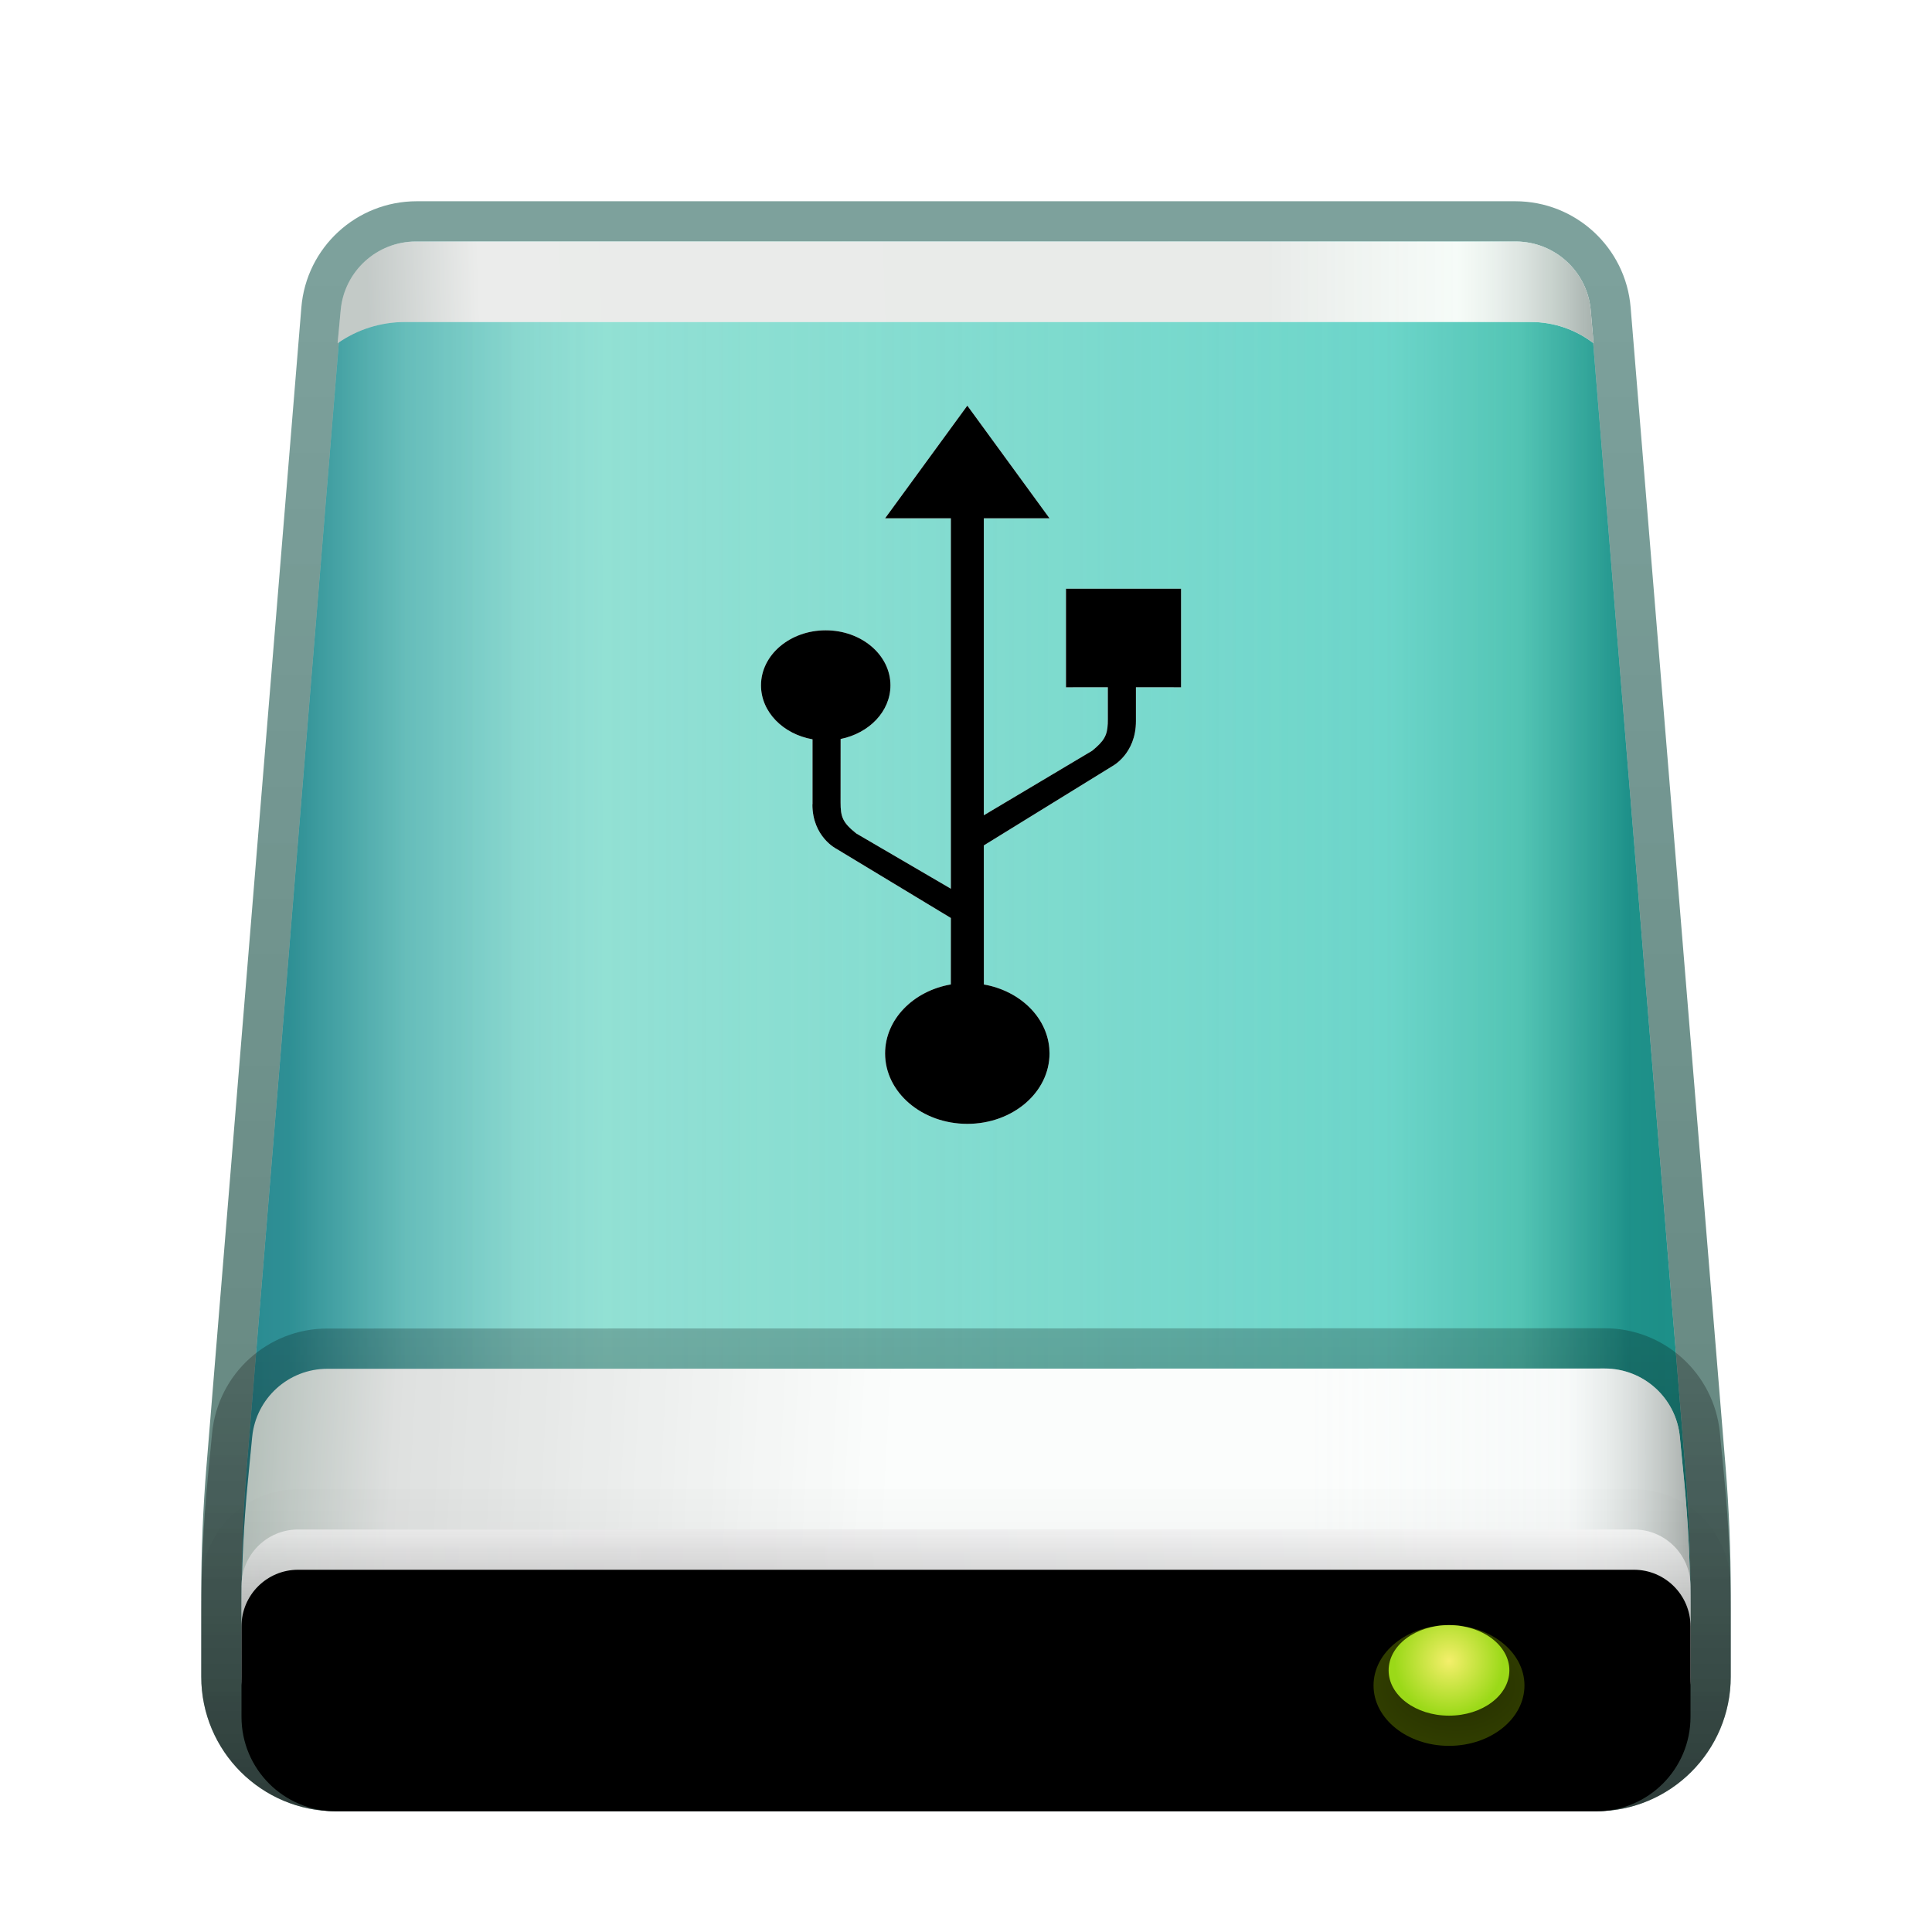 <svg xmlns="http://www.w3.org/2000/svg" xmlns:xlink="http://www.w3.org/1999/xlink" width="48" height="48" viewBox="0 0 48 48">
  <defs>
    <filter id="drive-harddisk-usb-a" width="133.3%" height="131.7%" x="-16.7%" y="-15.9%" filterUnits="objectBoundingBox">
      <feOffset dy="1" in="SourceAlpha" result="shadowOffsetOuter1"/>
      <feGaussianBlur in="shadowOffsetOuter1" result="shadowBlurOuter1" stdDeviation="1"/>
      <feColorMatrix in="shadowBlurOuter1" result="shadowMatrixOuter1" values="0 0 0 0 0   0 0 0 0 0   0 0 0 0 0  0 0 0 0.2 0"/>
      <feMerge>
        <feMergeNode in="shadowMatrixOuter1"/>
        <feMergeNode in="SourceGraphic"/>
      </feMerge>
    </filter>
    <linearGradient id="drive-harddisk-usb-b" x1="-5.578%" x2="95.89%" y1="40.232%" y2="40.232%">
      <stop offset="0%" stop-color="#2D8A94"/>
      <stop offset="29.932%" stop-color="#81D7C6"/>
      <stop offset="83.27%" stop-color="#5FD0C3"/>
      <stop offset="92.574%" stop-color="#44BDAB"/>
      <stop offset="100%" stop-color="#0C857D"/>
    </linearGradient>
    <linearGradient id="drive-harddisk-usb-d" x1="128.548%" x2="3.376%" y1="32.065%" y2="32.065%">
      <stop offset="0%" stop-color="#B2F1EE" stop-opacity="0"/>
      <stop offset="87.281%" stop-color="#B3F2EF" stop-opacity=".452"/>
      <stop offset="93.737%" stop-color="#77CACC" stop-opacity=".467"/>
      <stop offset="100%" stop-color="#0C767F" stop-opacity=".5"/>
    </linearGradient>
    <path id="drive-harddisk-usb-c" d="M5.728,1.125 L33.022,1.125 C33.998,1.125 34.811,1.874 34.891,2.847 L37.25,31.643 C37.333,32.662 37.375,33.683 37.375,34.705 L37.375,36.781 C37.375,38.076 36.326,39.125 35.031,39.125 L3.719,39.125 C2.424,39.125 1.375,38.076 1.375,36.781 L1.375,34.705 C1.375,33.683 1.417,32.662 1.5,31.643 L3.859,2.847 C3.939,1.874 4.752,1.125 5.728,1.125 Z"/>
    <linearGradient id="drive-harddisk-usb-e" x1="50%" x2="50%" y1="2.631%" y2="100%">
      <stop offset="0%" stop-color="#00473E" stop-opacity=".508"/>
      <stop offset="100%" stop-color="#003428" stop-opacity=".62"/>
    </linearGradient>
    <linearGradient id="drive-harddisk-usb-f" x1="50%" x2="2.738%" y1="49.672%" y2="49.798%">
      <stop offset="0%" stop-color="#FCFDFC"/>
      <stop offset="81.318%" stop-color="#FFF"/>
      <stop offset="100%" stop-color="#BDC6C4"/>
    </linearGradient>
    <linearGradient id="drive-harddisk-usb-h" x1="99.734%" x2="73.708%" y1="100%" y2="100%">
      <stop offset="0%" stop-color="#A5B0AC"/>
      <stop offset="41.965%" stop-color="#E8F6EE" stop-opacity=".314"/>
      <stop offset="100%" stop-color="#CBCFCD" stop-opacity=".397"/>
    </linearGradient>
    <path id="drive-harddisk-usb-g" d="M5.707,1.125 L33.029,1.125 C34.002,1.125 34.814,1.87 34.897,2.84 L34.967,3.653 L34.967,3.653 C34.522,3.311 33.977,3.125 33.416,3.125 L5.437,3.125 C4.838,3.125 4.253,3.309 3.763,3.653 L3.763,3.653 L3.763,3.653 L3.84,2.825 C3.931,1.861 4.74,1.125 5.707,1.125 Z"/>
    <linearGradient id="drive-harddisk-usb-i" x1="44.527%" x2="0%" y1="48.439%" y2="47.758%">
      <stop offset="0%" stop-color="#FEFEFE"/>
      <stop offset="77.706%" stop-color="#D8D8D8"/>
      <stop offset="100%" stop-color="#A2AEA8"/>
    </linearGradient>
    <linearGradient id="drive-harddisk-usb-k" x1="100%" x2="74.044%" y1="100%" y2="100%">
      <stop offset="0%" stop-color="#AAB0AD"/>
      <stop offset="32.662%" stop-color="#E9F1F0" stop-opacity=".314"/>
      <stop offset="100%" stop-color="#F1FAF6" stop-opacity=".233"/>
    </linearGradient>
    <path id="drive-harddisk-usb-j" d="M37.11,30.819 L37.217,31.917 C37.322,33.003 37.375,34.093 37.375,35.184 L37.375,36.781 C37.375,38.076 36.326,39.125 35.031,39.125 L3.719,39.125 C2.424,39.125 1.375,38.076 1.375,36.781 L1.375,35.187 C1.375,34.094 1.428,33.002 1.534,31.914 L1.64,30.826 C1.734,29.865 2.541,29.133 3.506,29.132 L35.243,29.125 C36.209,29.125 37.016,29.858 37.11,30.819 Z"/>
    <linearGradient id="drive-harddisk-usb-l" x1="50%" x2="50%" y1="-20.244%" y2="100%">
      <stop offset="0%" stop-opacity=".18"/>
      <stop offset="100%" stop-opacity=".467"/>
    </linearGradient>
    <linearGradient id="drive-harddisk-usb-m" x1="100%" x2="0%" y1="50%" y2="51.389%">
      <stop offset="0%" stop-color="#E3E3E3"/>
      <stop offset="68.204%" stop-color="#C1BFC1"/>
      <stop offset="100%" stop-color="#CBCBCB"/>
    </linearGradient>
    <linearGradient id="drive-harddisk-usb-o" x1="50%" x2="50%" y1="0%" y2="100%">
      <stop offset="0%" stop-color="#FFF" stop-opacity=".5"/>
      <stop offset="100%" stop-opacity=".326"/>
    </linearGradient>
    <linearGradient id="drive-harddisk-usb-q" x1="50%" x2="50%" y1="-13.675%" y2="100%">
      <stop offset="0%" stop-opacity="0"/>
      <stop offset="100%" stop-opacity=".111"/>
    </linearGradient>
    <path id="drive-harddisk-usb-n" d="M2.781,33.125 L35.969,33.125 C36.745,33.125 37.375,33.755 37.375,34.531 L37.375,36.781 C37.375,38.076 36.326,39.125 35.031,39.125 L3.719,39.125 C2.424,39.125 1.375,38.076 1.375,36.781 L1.375,34.531 C1.375,33.755 2.005,33.125 2.781,33.125 Z"/>
    <filter id="drive-harddisk-usb-p" width="108.3%" height="150%" x="-4.2%" y="-25%" filterUnits="objectBoundingBox">
      <feOffset dy="1" in="SourceAlpha" result="shadowOffsetInner1"/>
      <feComposite in="shadowOffsetInner1" in2="SourceAlpha" k2="-1" k3="1" operator="arithmetic" result="shadowInnerInner1"/>
      <feColorMatrix in="shadowInnerInner1" values="0 0 0 0 1   0 0 0 0 1   0 0 0 0 1  0 0 0 1 0"/>
    </filter>
    <radialGradient id="drive-harddisk-usb-r" cx="54.402%" cy="50%" r="50%" fx="54.402%" fy="50%" gradientTransform="matrix(0 1 -1.144 0 1.116 -.044)">
      <stop offset="0%" stop-color="#4A5D00" stop-opacity=".477"/>
      <stop offset="100%" stop-color="#465900" stop-opacity=".693"/>
    </radialGradient>
    <radialGradient id="drive-harddisk-usb-s" cx="50%" cy="39.587%" r="60.364%" fx="50%" fy="39.587%" gradientTransform="matrix(0 1 -.75 0 .797 -.104)">
      <stop offset="0%" stop-color="#F4EF6B"/>
      <stop offset="99.921%" stop-color="#9BD918"/>
    </radialGradient>
    <path id="drive-harddisk-usb-t" d="M24.033,10.078 L26.075,12.877 L24.443,12.877 L24.443,20.255 L27.133,18.653 C27.436,18.407 27.509,18.266 27.522,17.98 L27.524,17.866 L27.524,17.075 L26.484,17.076 L26.484,14.627 L29.343,14.627 L29.343,17.076 L28.222,17.075 L28.222,17.914 C28.224,18.736 27.629,19.039 27.629,19.039 L27.629,19.039 L24.443,21.004 L24.444,24.459 C25.324,24.613 25.998,25.252 26.069,26.036 L26.075,26.172 C26.075,27.139 25.161,27.922 24.033,27.922 C22.904,27.922 21.99,27.139 21.99,26.172 C21.99,25.326 22.691,24.62 23.623,24.458 L23.624,22.807 L20.778,21.087 C20.778,21.087 20.184,20.79 20.184,19.985 L20.187,19.985 L20.187,18.368 C19.456,18.239 18.907,17.688 18.907,17.028 C18.907,16.272 19.626,15.66 20.515,15.66 C21.403,15.66 22.123,16.272 22.123,17.028 C22.123,17.675 21.594,18.217 20.885,18.36 L20.884,19.937 C20.884,20.296 20.934,20.437 21.275,20.708 L23.624,22.08 L23.624,12.877 L21.99,12.877 L24.033,10.078 Z"/>
    <filter id="drive-harddisk-usb-u" width="109.6%" height="105.6%" x="-4.8%" y="-2.8%" filterUnits="objectBoundingBox">
      <feGaussianBlur in="SourceAlpha" result="shadowBlurInner1" stdDeviation=".5"/>
      <feOffset in="shadowBlurInner1" result="shadowOffsetInner1"/>
      <feComposite in="shadowOffsetInner1" in2="SourceAlpha" k2="-1" k3="1" operator="arithmetic" result="shadowInnerInner1"/>
      <feColorMatrix in="shadowInnerInner1" values="0 0 0 0 0.51   0 0 0 0 1   0 0 0 0 0.8  0 0 0 0.65 0"/>
    </filter>
  </defs>
  <g fill="none" fill-rule="evenodd">
    <g filter="url(#drive-harddisk-usb-a)" transform="translate(4.625 3.875)">
      <use fill="url(#drive-harddisk-usb-b)" xlink:href="#drive-harddisk-usb-c"/>
      <use fill="url(#drive-harddisk-usb-d)" fill-opacity=".8" xlink:href="#drive-harddisk-usb-c"/>
      <path fill="url(#drive-harddisk-usb-e)" fill-rule="nonzero" d="M33.022,0.125 L5.728,0.125 C4.231,0.125 2.984,1.273 2.862,2.765 L0.504,31.562 C0.418,32.607 0.375,33.656 0.375,34.705 L0.375,36.781 C0.375,38.628 1.872,40.125 3.719,40.125 L35.031,40.125 C36.878,40.125 38.375,38.628 38.375,36.781 L38.375,34.705 C38.375,33.656 38.332,32.607 38.246,31.562 L35.888,2.765 C35.766,1.273 34.519,0.125 33.022,0.125 Z M33.022,1.125 C33.998,1.125 34.811,1.874 34.891,2.847 L37.25,31.643 C37.333,32.662 37.375,33.683 37.375,34.705 L37.375,36.781 C37.375,38.076 36.326,39.125 35.031,39.125 L3.719,39.125 C2.424,39.125 1.375,38.076 1.375,36.781 L1.375,34.705 C1.375,33.683 1.417,32.662 1.5,31.643 L3.859,2.847 C3.939,1.874 4.752,1.125 5.728,1.125 L33.022,1.125 Z"/>
      <use fill="url(#drive-harddisk-usb-f)" xlink:href="#drive-harddisk-usb-g"/>
      <use fill="url(#drive-harddisk-usb-h)" xlink:href="#drive-harddisk-usb-g"/>
      <use fill="url(#drive-harddisk-usb-i)" xlink:href="#drive-harddisk-usb-j"/>
      <use fill="url(#drive-harddisk-usb-k)" xlink:href="#drive-harddisk-usb-j"/>
      <path fill="url(#drive-harddisk-usb-l)" fill-rule="nonzero" d="M35.243,28.125 L3.506,28.132 C2.026,28.133 0.788,29.256 0.645,30.729 L0.539,31.817 C0.43,32.937 0.375,34.062 0.375,35.187 L0.375,36.781 C0.375,38.628 1.872,40.125 3.719,40.125 L35.031,40.125 C36.878,40.125 38.375,38.628 38.375,36.781 L38.375,35.184 C38.375,34.061 38.321,32.938 38.212,31.82 L38.105,30.722 C37.962,29.249 36.723,28.125 35.243,28.125 Z M35.243,29.125 C36.209,29.125 37.016,29.858 37.11,30.819 L37.217,31.917 C37.322,33.003 37.375,34.093 37.375,35.184 L37.375,36.781 C37.375,38.076 36.326,39.125 35.031,39.125 L3.719,39.125 C2.424,39.125 1.375,38.076 1.375,36.781 L1.375,35.187 C1.375,34.094 1.428,33.002 1.534,31.914 L1.64,30.826 C1.734,29.865 2.541,29.133 3.506,29.132 L35.243,29.125 Z"/>
      <use fill="url(#drive-harddisk-usb-m)" fill-opacity=".6" xlink:href="#drive-harddisk-usb-n"/>
      <use fill="url(#drive-harddisk-usb-o)" xlink:href="#drive-harddisk-usb-n"/>
      <use fill="#000" filter="url(#drive-harddisk-usb-p)" xlink:href="#drive-harddisk-usb-n"/>
      <path stroke="url(#drive-harddisk-usb-q)" d="M35.969,32.625 C36.495,32.625 36.972,32.838 37.317,33.183 C37.662,33.528 37.875,34.005 37.875,34.531 L37.875,34.531 L37.875,36.781 C37.875,37.567 37.557,38.277 37.042,38.792 C36.527,39.307 35.817,39.625 35.031,39.625 L35.031,39.625 L3.719,39.625 C2.933,39.625 2.223,39.307 1.708,38.792 C1.193,38.277 0.875,37.567 0.875,36.781 L0.875,36.781 L0.875,34.531 C0.875,34.005 1.088,33.528 1.433,33.183 C1.778,32.838 2.255,32.625 2.781,32.625 L2.781,32.625 Z"/>
      <path fill="url(#drive-harddisk-usb-r)" d="M31.375,38.5 C32.411,38.5 33.25,37.828 33.25,37 C33.25,36.172 32.411,35.5 31.375,35.5 C30.339,35.5 29.5,36.172 29.5,37 C29.5,37.828 30.339,38.5 31.375,38.5 Z"/>
      <ellipse cx="31.375" cy="36.625" fill="url(#drive-harddisk-usb-s)" rx="1.5" ry="1.125"/>
    </g>
    <use fill="#FFF" xlink:href="#drive-harddisk-usb-t"/>
    <use fill="#000" filter="url(#drive-harddisk-usb-u)" xlink:href="#drive-harddisk-usb-t"/>
  </g>
</svg>
